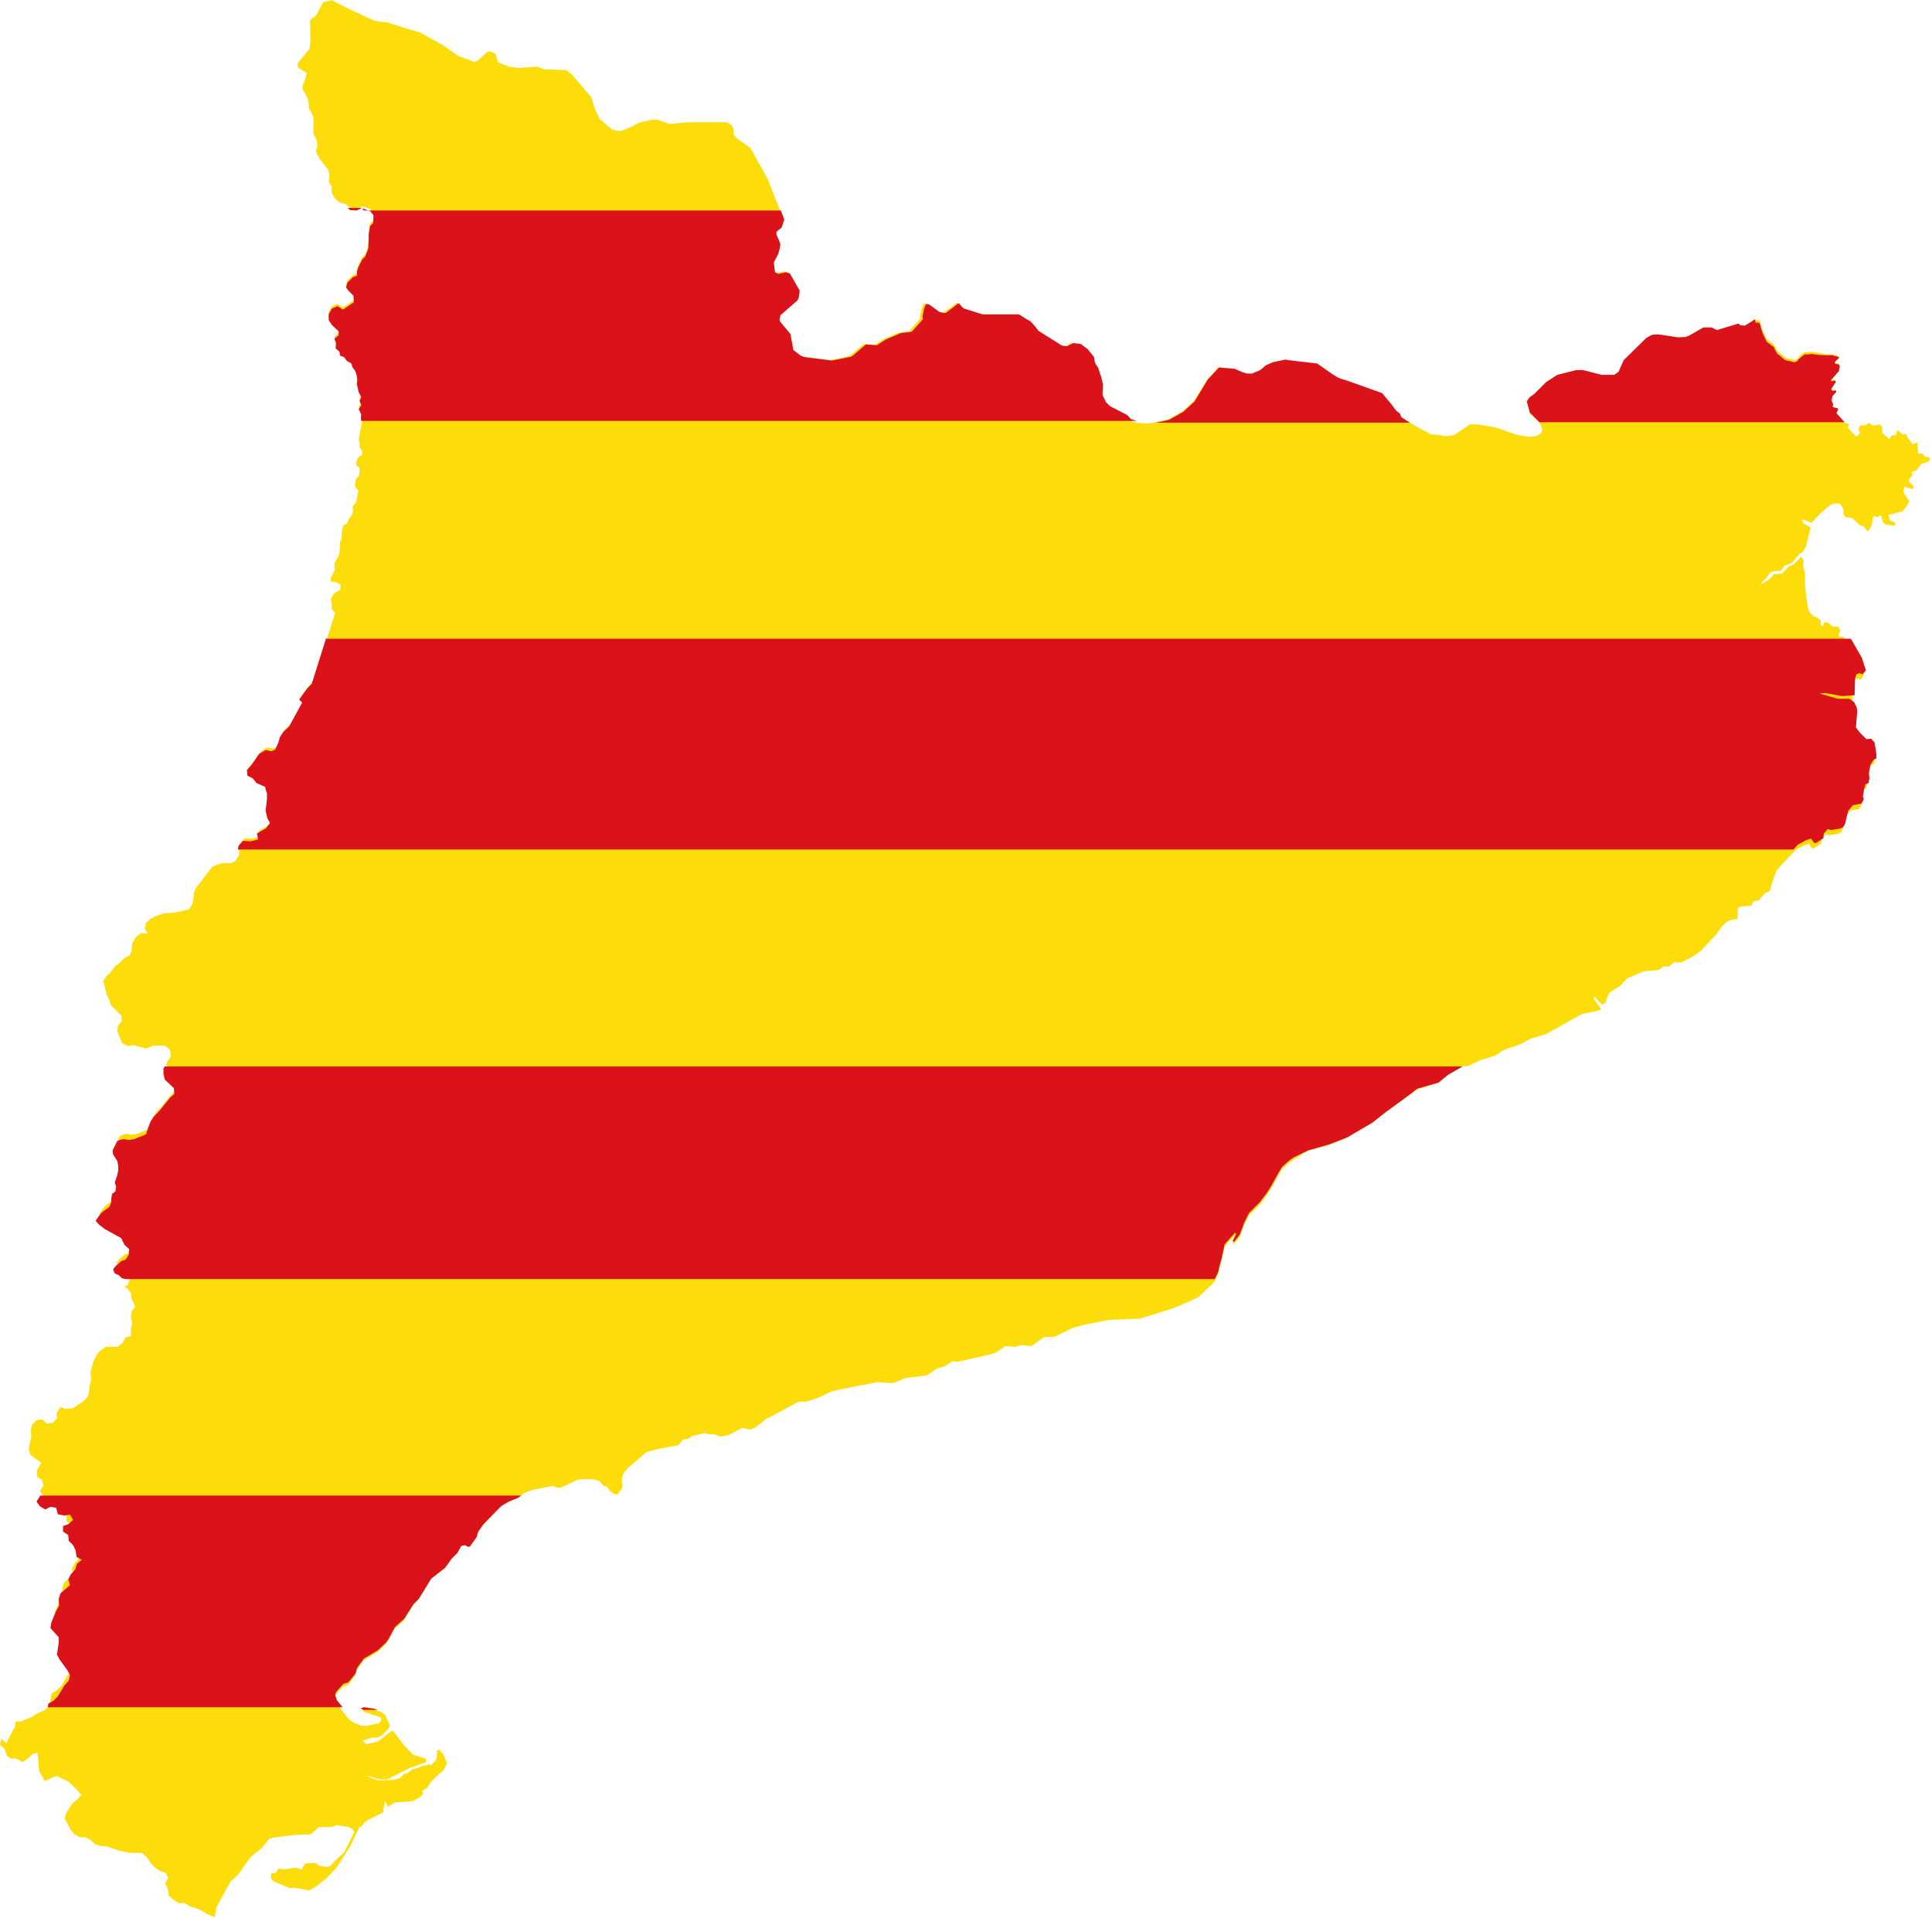 <svg xmlns:dc="http://purl.org/dc/elements/1.1/" xmlns:cc="http://creativecommons.org/ns#" xmlns:rdf="http://www.w3.org/1999/02/22-rdf-syntax-ns#" xmlns:svg="http://www.w3.org/2000/svg" xmlns="http://www.w3.org/2000/svg" xmlns:sodipodi="http://sodipodi.sourceforge.net/DTD/sodipodi-0.dtd" xmlns:inkscape="http://www.inkscape.org/namespaces/inkscape" viewBox="0 0 4.444 4.412" width="123.438" height="122.563" id="svg2" version="1.1" inkscape:version="0.47 r22583" sodipodi:docname="Z2Z.svg">
  <defs id="defs10">
    <inkscape:perspective sodipodi:type="inkscape:persp3d" inkscape:vp_x="0 : 250 : 1" inkscape:vp_y="0 : 1000 : 0" inkscape:vp_z="750 : 250 : 1" inkscape:persp3d-origin="375 : 166.66667 : 1" id="perspective14"/>
    <inkscape:perspective id="perspective2926" inkscape:persp3d-origin="0.5 : 0.33333333 : 1" inkscape:vp_z="1 : 0.5 : 1" inkscape:vp_y="0 : 1000 : 0" inkscape:vp_x="0 : 0.5 : 1" sodipodi:type="inkscape:persp3d"/>
    <inkscape:perspective id="perspective2823" inkscape:persp3d-origin="0.5 : 0.33333333 : 1" inkscape:vp_z="1 : 0.5 : 1" inkscape:vp_y="0 : 1000 : 0" inkscape:vp_x="0 : 0.5 : 1" sodipodi:type="inkscape:persp3d"/>
  </defs>
  <sodipodi:namedview pagecolor="#ffffff" bordercolor="#666666" borderopacity="1" objecttolerance="10" gridtolerance="10" guidetolerance="10" inkscape:pageopacity="0" inkscape:pageshadow="2" inkscape:window-width="1280" inkscape:window-height="1004" id="namedview8" showgrid="false" inkscape:zoom="1.888" inkscape:cx="191.31505" inkscape:cy="-17.363667" inkscape:window-x="-8" inkscape:window-y="-8" inkscape:window-maximized="1" inkscape:current-layer="svg2"/>
  <path style="fill:#fcdd09" d="M 0.763,-2.3960073e-8 0.756,0.002 l -0.013,0.003 -0.015,0.029 -0.002,0.002 -0.013,0.01 0.001,0.048 -0.002,0.018 -0.027,0.033 0,0.009 0,0.001 0.021,0.013 -0.006,0.02 -0.003,0.006 -0.001,0.011 0.006,0.01 0.006,0.012 0.002,0.012 0.001,0.011 0.007,0.012 0.003,0.009 0,0.036 0.007,0.015 0.002,0.007 -0.001,0.013 -0.003,0 0.003,0.012 0.006,0.011 0.019,0.024 0.004,0.013 -0.002,0.015 0.007,0.012 0,0.015 0.008,0.013 0.011,0.009 0.013,0.003 0.011,0.01 0.015,0.001 0.013,-0.006 0.018,0.007 0.007,0.009 0,0.009 -0.001,0.009 -0.007,0.007 -0.003,0.02 0,0.011 -0.001,0.021 -0.007,0.018 -0.007,0.007 -0.009,0.018 -0.003,0.01 0,0.009 -0.009,0.003 -0.013,0.013 -0.003,0.011 0.006,0.008 0.011,0.011 0.001,0.015 -0.025,0.017 -0.013,-0.008 -0.013,0.006 -0.007,0.013 0,0.013 0.007,0.011 0.016,0.015 0,0.009 -0.01,0.008 0.004,0.01 -0.001,0.012 0.009,0.008 0.001,0.009 0.009,0.003 0.007,0.009 0.01,0.006 0.003,0.009 0.006,0.008 0.003,0.009 0.002,0.011 -0.001,0.011 0.004,0.018 0.006,0.011 -0.004,0.009 0.004,0.01 -0.006,0.009 0.006,0.012 -0.001,0.011 0.003,0.009 -0.008,0.042 0.002,0.01 0,0.009 0.006,0.008 0,0.009 -0.009,0.006 -0.004,0.009 -0.001,0.009 0.008,0.006 -0.001,0.018 -0.007,0.007 -0.002,0.01 0,0.009 0.007,0.008 -0.003,0.019 -0.003,0.01 -0.007,0.008 0.001,0.01 -0.002,0.009 -0.008,0.01 -0.003,0.009 -0.009,0.006 -0.003,0.009 -0.001,0.011 0,0.01 -0.004,0.008 0,0.011 -0.002,0.018 -0.011,0.02 0.001,0.015 -0.009,0.018 0,0.009 0.009,0 0.013,0.006 0,0.012 -0.013,0.008 -0.009,0.012 0.002,0.015 0,0.01 0.008,0.008 -0.05,0.158 -0.01,0.01 -0.019,0.026 0.007,0.007 -0.03,0.055 -0.013,0.012 -0.008,0.012 -0.003,0.01 0,0.001 -0.004,0.009 -0.004,0.009 -0.009,0.004 -0.013,-0.003 -0.015,0.009 -0.018,0.026 -0.01,0.011 0.001,0.013 0.012,0.006 0.009,0.011 0.02,0.009 0.001,0.006 0.003,0.009 0,0.013 -0.003,0.027 0.004,0.017 0.006,0.011 -0.009,0.012 -0.021,0.012 0.002,0.01 0,0.004 -0.017,0.004 -0.017,-0.001 -0.01,0.011 -0.003,0.012 0,0.015 -0.007,0.013 -0.012,0.007 -0.015,-0.001 -0.015,0.003 -0.013,0.006 -0.036,0.047 -0.006,0.011 -0.001,0.017 -0.003,0.012 -0.008,0.011 -0.03,0.007 -0.028,0.002 -0.017,0.006 -0.012,0.006 -0.011,0.01 -0.003,0.013 0.007,0.012 -0.015,-0.002 -0.012,0.009 -0.009,0.015 -0.001,0.015 -0.004,0.012 -0.013,0.007 -0.011,0.011 -0.011,0.008 -0.009,0.013 -0.01,0.009 -0.008,0.012 0.004,0.012 0.003,0.015 0.007,0.016 0.004,0.012 0.024,0.024 0.001,0.013 -0.009,0.011 -0.001,0.013 0.011,0.027 0.013,0.006 0.013,-0.002 0.029,0.008 0.017,-0.007 0.026,0 0.012,0.01 0.002,0.015 -0.01,0.015 0,0.013 0.003,0.013 0.021,0.02 0.001,0.013 -0.01,0.009 -0.026,0.032 -0.011,0.011 -0.008,0.012 -0.006,0.016 -0.004,0.013 -0.027,0.011 -0.013,0.002 -0.013,-0.002 -0.013,0.004 -0.01,0.019 0.001,0.009 0.01,0.016 0.002,0.011 0,0.009 -0.002,0.011 -0.003,0.009 -0.003,0.009 0.003,0.009 -0.001,0.011 -0.008,0.006 -0.002,0.01 0,0.009 -0.004,0.01 -0.002,0.002 -0.015,0.011 -0.007,0.008 -0.008,0.012 0.008,0.009 0.013,0.01 0.038,0.021 0.007,0.015 0.011,0.01 -0.001,0.013 -0.007,0.011 -0.007,0.003 -0.001,-0.001 -0.015,0.013 -0.006,0.008 0.004,0.009 0.009,0.004 0.007,0.007 0.009,0.002 0.004,0.009 -0.007,0.019 -0.008,0.006 0.006,0.002 0.009,0.011 0.002,0.015 0.008,0.016 -0.008,0.011 -0.002,0.013 0.003,0.015 -0.003,0.013 0,0.016 -0.013,0.004 -0.006,0.012 -0.011,0.009 -0.027,0 -0.015,0.01 -0.008,0.011 -0.006,0.012 -0.007,0.027 0.002,0.016 -0.004,0.013 -0.001,0.013 -0.003,0.013 -0.01,0.01 -0.024,0.016 -0.017,0.002 -0.012,-0.004 -0.009,0.013 0.001,0.013 -0.01,0.01 -0.013,0.002 -0.011,-0.01 -0.013,0.002 -0.011,0.011 -0.002,0.012 0.001,0.016 -0.004,0.015 -0.002,0.013 0.004,0.013 0.025,0.018 -0.01,0.017 0,0.015 0.011,0.007 0.004,0.013 -0.008,0.013 0.008,0.011 0.012,0.007 0.012,-0.006 0.013,0.002 0.004,0.015 0.015,0.003 0.013,-0.002 0.007,0.012 -0.011,0.01 -0.012,0.004 0,0.013 0.012,0.008 0.001,0.013 0.01,0.01 0.006,0.012 0.002,0.015 0.012,0.007 -0.011,0.009 -0.004,0.013 -0.01,0.011 -0.006,0.012 0.004,0.013 -0.022,0.019 -0.004,0.013 0.001,0.015 -0.007,0.013 -0.011,0.026 -0.002,0.013 0.019,0.021 0,0.013 -0.004,0.027 0.006,0.011 0.018,0.025 0.006,0.011 -0.003,0.013 -0.01,0.011 -0.015,0.025 -0.01,0.01 -0.012,0.007 -0.006,0.028 -0.01,0.011 -0.017,0.007 -0.011,0.008 -0.027,0.011 -0.012,0 -0.002,0.013 L 0.014,4.01 0.003,3.999 0,4.014 0.01,4.022 0.016,4.039 l 0.009,0.006 0.012,0 0.015,0.008 0.012,-0.008 0.011,-0.01 0.011,-0.004 0.002,0.017 0.002,0.026 0.007,0.012 L 0.103,4.097 0.117,4.09 0.131,4.085 l 0.026,0.013 0.021,0.02 0.009,0.011 -0.009,0.01 -0.011,0.009 -0.008,0.011 -0.007,0.012 -0.003,0.012 0.013,0.025 0.009,0.011 0.013,0.007 0.012,0 0.012,0.006 0.011,0.01 0.012,0.004 0.015,0.001 0.025,0.009 0.028,0.006 0.027,0 0.011,0.009 0.01,0.015 0.01,0.01 0.012,0.008 0.012,0.004 0.006,0.012 -0.007,0.012 0.006,0.013 0.002,0.015 0.01,0.009 0.013,0.009 0.013,-0.001 0.012,0.008 0.015,0.004 0.013,0.006 0.011,0.007 0.019,0.008 0,-0.001 0.004,-0.022 0.032,-0.059 0.017,-0.015 0.029,-0.041 0.027,-0.022 0.016,-0.02 0.009,-0.003 0.045,-0.006 0.025,-0.001 0.017,-0.001 0.018,-0.016 0.032,-0.001 0.009,-0.004 0.025,0.004 0.011,0.004 L 0.815,4.214 0.792,4.26 0.768,4.283 0.76,4.292 0.751,4.294 0.735,4.292 0.725,4.285 0.703,4.286 0.698,4.292 0.694,4.3 0.68,4.296 l -0.027,0.004 -0.012,-0.002 -0.008,0.011 -0.009,0 -0.001,0.006 0.002,0.01 0.022,0.01 0.02,0.008 0.003,0 0.008,-0.001 0.03,0.006 0.004,0 0.017,-0.01 0.013,-0.011 0.008,-0.006 0.024,-0.025 0.032,-0.05 0.021,-0.044 0.001,-0.001 0.001,0.002 0.003,-0.002 0,-0.001 0,-0.001 0.001,0 0.003,-0.004 0,-0.001 0.009,-0.007 0.036,-0.018 0.001,-0.003 0,-0.006 0,-0.001 0.004,-0.016 0.006,0.013 0.016,-0.01 0.041,-0.003 0.015,-0.008 0.008,-0.007 0,-0.01 0.009,-0.004 0.01,-0.015 0.012,-0.012 0.002,-0.002 0.015,-0.013 0.008,-0.016 -0.008,-0.02 -0.009,-0.011 -0.006,0.001 0,0.015 -0.003,0.009 -0.01,0.009 -0.002,0.002 -0.001,0 0,-0.002 L 0.987,4.057 0.986,4.058 0.984,4.059 0.983,4.06 l -0.001,0 -0.001,0 -0.001,0 -0.003,0.001 0,0.001 -0.001,0 -0.003,0 -0.001,0 -0.001,0 -0.001,0 -0.001,0.001 -0.001,0 -0.001,0.001 -0.001,0 -0.001,0 0,0.001 -0.002,0 0,0.001 -0.001,0 -0.001,0 0,0.001 -0.002,0 -0.011,0.003 -0.01,0.008 -0.002,0 -0.001,0.001 -0.001,0 -0.001,0 -0.001,0.001 -0.002,0 0,0.001 -0.001,0 -0.001,0 0,0.001 -0.001,0 -0.001,0.001 -0.001,0.001 0,0.001 -0.001,0 0,0.001 -0.001,0.001 -0.001,0 0,0.001 0,0.001 -0.002,0 0,0.001 -0.016,0.004 -0.022,0.001 L 0.869,4.095 0.849,4.088 0.844,4.084 l 0.029,0.009 0.017,0 0.052,-0.026 0.006,-0.002 0.03,-0.011 0.001,0 0.002,-0.003 -0.002,-0.006 -0.029,-0.009 -0.009,-0.009 -0.016,-0.018 -0.022,-0.029 -0.034,0.026 -0.001,0 -0.026,0.006 -0.008,-0.008 0.02,-0.007 0.013,0 0.009,-0.004 0.002,-0.001 0.013,-0.013 0.002,-0.002 0.004,-0.008 -0.011,-0.024 -0.009,-0.007 -0.02,-0.007 -0.021,-0.003 -0.007,0.002 0.01,0.008 0.003,0.001 0.028,0.009 0.006,0.003 0.001,0.006 -0.006,0.007 -0.029,0.006 -0.012,-0.001 -0.019,-0.008 -0.009,-0.007 -0.013,-0.016 L 0.774,3.917 0.77,3.905 0.772,3.898 0.789,3.879 0.8,3.876 0.817,3.854 0.82,3.842 0.836,3.819 l 0.032,-0.019 0.019,-0.018 0.007,-0.01 0.013,-0.025 0.022,-0.02 L 0.951,3.69 0.963,3.678 0.992,3.631 l 0.032,-0.025 0.012,-0.017 0.003,-0.004 0.013,-0.013 0.009,-0.016 0.008,-0.002 0.008,0.004 0.004,-0.001 0.015,-0.021 0.004,-0.013 0.012,-0.017 0.041,-0.042 0.017,-0.01 0.022,-0.009 0.004,-0.003 0.01,-0.008 0.019,-0.007 0.046,-0.009 0.012,0.004 0.009,-0.001 0.036,-0.017 0.015,-0.002 0.024,0.001 0.011,0.003 0.011,0.012 0.007,0.001 0.007,0.011 0.01,0.006 0.007,0.002 0.012,-0.017 -0.002,-0.019 0.004,-0.013 0.01,-0.012 0.015,-0.013 0.028,-0.024 0.03,-0.008 0.044,-0.008 0.01,-0.013 0.011,-0.001 0.01,-0.007 0.03,-0.007 0.008,0.003 0.013,0 0.016,0.006 0.008,-0.003 0.009,-0.001 0.013,-0.007 0.018,-0.01 0.019,0.004 0.002,-0.001 0.01,-0.004 0.024,-0.019 0.006,-0.003 0.069,-0.037 0.017,0 0.028,-0.009 0.032,-0.015 0.042,-0.009 0.063,-0.012 0.025,0.002 0.009,0 0.006,-0.001 0.022,-0.01 0.03,-0.004 0.02,-0.002 0.024,-0.016 0.019,-0.006 0.017,-0.011 0.013,0.001 0.07,-0.016 0.015,-0.004 0.024,-0.016 0.022,0.002 0.013,-0.004 0.025,0.002 0.026,-0.019 0.007,-0.002 0.019,0 0.041,-0.02 0.025,-0.007 0.008,-0.002 0.051,-0.01 0.072,-0.003 0.08,-0.025 0.018,-0.008 0.036,-0.016 0.037,-0.035 0.009,-0.018 0.002,-0.01 0.006,-0.022 0.007,-0.032 0.024,-0.027 0.002,0.004 -0.008,0.016 0.004,0.001 0.013,-0.017 0.01,-0.027 0.011,-0.022 0.025,-0.025 0.018,-0.024 0.006,-0.01 0.002,-0.003 0.016,-0.029 0.009,-0.015 0.018,-0.016 0.009,-0.006 0.032,-0.02 0.048,-0.013 0.042,-0.017 0.057,-0.034 0.029,-0.022 0.06,-0.044 0.015,-0.011 0.048,-0.015 0.022,-0.018 0.036,-0.021 0.012,0 0.024,-0.012 0.038,-0.012 0.015,-0.01 0.007,-0.004 0.036,-0.012 0.024,-0.013 0.036,-0.011 0.082,-0.046 0.03,-0.006 0.008,-0.002 0.006,-0.003 -0.018,-0.025 0.003,-0.004 0.009,0.011 0.009,0.008 0.006,-0.004 0.001,-0.001 0.003,-0.01 0.006,-0.013 0.024,-0.015 0.017,-0.018 0.038,-0.016 0.034,-0.003 0.011,-0.008 0.013,0 0.013,-0.011 0.007,0.002 0.01,-0.001 0.028,-0.015 0.016,-0.012 0.034,-0.036 0.015,-0.021 0.015,-0.012 0.009,-0.002 0.009,-0.001 0.002,-0.002 0,-0.024 0.001,0 0.007,-0.003 0.024,-0.002 0.004,-0.01 0.013,-0.002 0.013,-0.016 0.012,-0.006 0.008,-0.027 0.008,-0.021 0.043,-0.046 0.018,-0.01 0.012,-0.004 0.001,0 0.007,0.01 0.004,0 0.017,-0.011 0.001,-0.011 0.003,-0.003 0.006,-0.007 0.004,0.001 0.004,0.001 0.02,-0.003 0.008,-0.004 0.004,-0.007 0.007,-0.03 0.011,-0.013 0.016,-0.003 0.003,0 0.006,-0.01 -0.001,-0.004 -0.001,-0.003 0.003,-0.018 0.003,-0.01 0.007,-0.003 0.002,-0.011 -0.001,-0.012 0.003,-0.018 0.007,-0.012 0.007,-0.004 0,-0.01 -0.004,-0.026 -0.008,-0.009 -0.011,0.001 -0.006,-0.006 -0.001,-0.001 -0.008,-0.008 -0.009,-0.012 0.003,-0.037 -0.001,-0.008 -0.006,-0.013 -0.011,-0.008 -0.027,0 -0.042,-0.012 0.013,-0.001 0.039,0.007 0.029,-0.002 0.001,-0.039 0.003,-0.009 0.007,-0.003 0.007,0.003 0.008,-0.009 -0.009,-0.028 -0.002,-0.004 -0.019,-0.033 -0.004,-0.007 -0.001,0 -0.011,-0.017 -0.011,-0.001 0,-0.006 0.003,-0.008 -0.004,-0.009 -0.013,0 -0.011,-0.009 -0.008,-0.001 -0.004,0.008 -0.004,0 -0.001,-0.013 -0.009,-0.006 -0.008,-0.003 0,-0.001 -0.009,-0.008 -0.004,-0.013 -0.003,-0.021 -0.003,-0.028 0,-0.027 -0.004,-0.015 0.001,-0.015 -0.006,-0.009 -0.017,0.018 -0.011,0.004 -0.007,0.008 -0.009,0.009 -0.018,0.001 -0.011,0.012 -0.017,0.011 -0.001,-0.003 0.012,-0.012 0.009,-0.013 0.024,-0.003 0.007,-0.01 0.018,-0.008 0.018,-0.021 0.006,-0.003 0.008,-0.013 0.011,-0.044 -0.017,-0.01 -0.003,-0.007 0.004,-0.001 0.018,0.007 0.021,-0.022 0.022,-0.019 0.01,-0.003 0.013,0 0.003,0.006 0.004,0.007 0.001,0.012 0.004,0.006 0.015,0.002 0.02,0.018 0.007,0.001 0.009,0.012 0.006,-0.007 0.004,-0.009 0.002,-0.017 0.003,-0.002 0.008,0.002 0.004,-0.003 0.003,-0.001 0.001,0 0.004,0.016 0.008,0.006 0.016,0.001 0.003,0.002 0.002,-0.006 -0.002,-0.003 -0.011,-0.004 -0.003,-0.013 0.032,-0.008 0.01,-0.012 0.006,-0.011 -0.013,-0.02 0,-0.01 0.002,-0.004 0.008,0.003 0.011,0.003 0.002,-0.007 -0.01,-0.009 -0.001,-0.006 0.007,-0.009 0.002,-0.002 -0.003,-0.004 0.002,-0.004 0.009,-0.002 0.011,-0.015 0.018,-0.006 0.002,-0.006 -0.002,-0.004 -0.009,-0.001 -0.006,-0.007 -0.01,0 L 4.41,1.017 4.4,1.022 4.388,1.007 4.385,0.999 l -0.009,0 -0.01,-0.009 -0.002,0 -0.003,0.011 -0.007,0 -0.002,0 -0.007,0.009 L 4.341,1.005 4.335,1.001 4.329,0.995 4.33,0.983 4.323,0.975 4.32,0.977 4.307,0.979 4.299,0.972 l -0.008,0.006 -0.012,0 L 4.275,0.986 l 0.003,0.01 -0.006,0.007 -0.004,0 L 4.25,0.983 4.254,0.975 4.242,0.972 4.223,0.951 4.228,0.943 4.227,0.939 4.218,0.937 4.214,0.934 4.217,0.93 4.212,0.92 4.214,0.91 4.223,0.9 4.222,0.897 4.214,0.898 4.211,0.893 4.222,0.876 4.219,0.873 l -0.008,0.002 0,-0.003 0.018,-0.021 0.002,-0.011 -0.002,-0.004 -0.008,-0.001 -0.002,-0.004 0.011,-0.011 -0.008,-0.003 -0.006,-0.001 0,-0.001 -0.015,0 -0.001,0 L 4.181,0.811 4.166,0.809 4.159,0.81 4.151,0.81 4.143,0.816 4.137,0.821 4.136,0.825 4.129,0.828 4.123,0.827 l -0.001,0 0,-0.001 -0.007,-0.001 -0.008,-0.002 -0.013,-0.011 -0.003,-0.002 -0.001,0 L 4.084,0.799 4.08,0.792 l -0.004,-0.003 -0.001,0 -0.002,-0.002 -0.008,-0.006 -0.002,-0.002 0,-0.001 -0.008,-0.016 -0.004,-0.012 -0.003,-0.012 -0.003,-0.002 -0.007,0 -0.009,0.006 -0.015,0.009 -0.006,-0.001 -0.004,0 -0.004,-0.004 -0.05,0.015 -0.012,-0.006 -0.019,0 L 3.885,0.772 3.876,0.775 3.86,0.776 3.823,0.771 3.81,0.769 3.799,0.771 3.794,0.774 l -0.007,0.004 -0.052,0.051 -0.012,0.027 -0.01,0.007 -0.029,0 -0.043,-0.011 -0.002,0 -0.013,0 -0.028,0.007 -0.016,0.004 -0.026,0.017 -0.027,0.027 -0.011,0.008 -0.006,0.009 0.007,0.026 0.009,0.009 0.013,0.013 0.002,0.004 0.003,0.007 0.001,0.007 -0.002,0.006 -0.009,0.006 -0.018,0.003 L 3.501,1.002 3.489,1 3.44,0.983 l -0.041,-0.007 -0.018,0 -0.037,0.025 -0.02,0.002 -0.001,0 -0.013,-0.003 L 3.291,0.999 3.279,0.992 3.276,0.991 3.231,0.965 3.222,0.96 3.22,0.954 3.219,0.953 l 0,-0.001 L 3.21,0.945 3.198,0.93 3.177,0.906 3.093,0.875 3.081,0.872 3.077,0.87 3.074,0.869 3.06,0.861 3.026,0.837 2.959,0.829 2.955,0.828 2.927,0.834 l -0.016,0.007 -0.013,0.011 -0.019,0.008 -0.012,0 -0.01,-0.003 -0.018,-0.008 -0.001,0 L 2.802,0.845 2.777,0.873 2.746,0.922 2.72,0.946 l -0.032,0.018 -0.016,0.004 L 2.656,0.972 2.636,0.974 2.613,0.972 l -0.013,-0.004 -0.001,0 -0.002,-0.003 -0.007,-0.007 -0.039,-0.02 -0.009,-0.009 -0.002,-0.004 -0.006,-0.013 L 2.535,0.886 2.53,0.87 2.523,0.848 2.518,0.839 2.517,0.836 2.516,0.834 2.516,0.833 2.514,0.825 2.513,0.821 2.511,0.819 2.508,0.815 2.502,0.808 2.499,0.803 2.483,0.791 2.466,0.789 2.459,0.792 l -0.007,0.004 -0.001,0 L 2.44,0.795 2.386,0.762 2.374,0.747 2.366,0.739 2.36,0.736 2.341,0.723 l -0.083,0 L 2.253,0.722 2.25,0.721 2.212,0.709 2.201,0.696 2.192,0.703 2.17,0.719 2.157,0.717 2.132,0.699 2.126,0.698 2.123,0.702 2.12,0.711 2.116,0.727 2.117,0.732 2.091,0.762 2.067,0.765 2.032,0.78 2.012,0.793 1.987,0.791 1.954,0.819 1.91,0.828 l -0.003,0 -0.055,-0.007 -0.003,0 -0.002,-0.001 -0.002,0 L 1.836,0.817 1.819,0.803 1.812,0.766 1.789,0.737 1.788,0.732 1.789,0.728 1.79,0.722 1.829,0.689 1.833,0.683 l 0.002,-0.011 0,-0.008 -0.001,0 -0.021,-0.037 -0.009,-0.003 -0.018,0.004 L 1.779,0.623 1.778,0.619 1.775,0.6 1.785,0.581 1.789,0.57 1.791,0.558 1.788,0.549 1.782,0.535 l 0,-0.007 L 1.794,0.519 1.799,0.506 1.801,0.501 1.766,0.412 1.726,0.34 1.695,0.318 l -0.008,-0.009 0,-0.013 -0.004,-0.008 -0.011,-0.007 -0.018,0 -0.07,0 -0.045,0.004 -0.001,-0.001 -0.026,-0.009 -0.001,0 L 1.5,0.275 1.47,0.282 1.457,0.289 1.432,0.3 1.423,0.301 1.413,0.299 1.407,0.297 1.379,0.273 1.368,0.25 1.36,0.223 1.352,0.214 1.351,0.213 1.317,0.173 1.303,0.161 1.25,0.159 1.249,0.158 1.235,0.153 l -0.001,0 -0.038,0.003 -0.021,-0.002 -0.001,0 -0.001,0 L 1.148,0.144 1.146,0.144 1.143,0.134 1.14,0.124 1.128,0.118 1.122,0.119 l -0.001,0 L 1.098,0.14 1.09,0.142 1.053,0.128 1.018,0.103 0.965,0.074 0.937,0.066 0.89,0.051 0.875,0.05 0.86,0.047 0.817,0.027 0.81,0.024 0.763,-2.3960073e-8 z" id="rect4"/>
  <path style="fill:#da121a" d="m 0.801,0.479 0.004,0.004 0.015,0.001 0.013,-0.006 -0.033,0 z m 0.033,0 0.018,0.007 0.007,0.009 0,0.009 -0.001,0.009 -0.007,0.007 -0.003,0.02 0,0.011 -0.001,0.021 -0.007,0.018 -0.007,0.007 -0.009,0.018 -0.003,0.01 0,0.009 -0.009,0.003 -0.013,0.013 -0.003,0.011 0.006,0.008 0.011,0.011 0.001,0.015 -0.025,0.017 -0.013,-0.008 -0.013,0.006 -0.007,0.013 0,0.013 0.007,0.011 0.016,0.015 0,0.009 -0.01,0.008 0.004,0.01 -0.001,0.012 0.009,0.008 0.001,0.009 0.009,0.003 0.007,0.009 0.01,0.006 0.003,0.009 0.006,0.008 0.003,0.009 0.002,0.011 -0.001,0.011 0.004,0.018 0.006,0.011 -0.004,0.009 0.004,0.01 -0.006,0.009 0.006,0.012 -0.001,0.011 0.001,0.004 1.784,0 -0.013,-0.004 -0.001,0 -0.002,-0.003 -0.007,-0.007 -0.039,-0.02 -0.009,-0.009 -0.002,-0.004 -0.006,-0.013 0.001,-0.024 -0.004,-0.017 -0.007,-0.021 -0.006,-0.009 -0.001,-0.003 -0.001,-0.002 0,-0.001 -0.001,-0.008 -0.001,-0.003 -0.002,-0.002 -0.003,-0.004 -0.006,-0.007 -0.003,-0.004 -0.016,-0.012 -0.017,-0.002 -0.007,0.003 -0.007,0.004 -0.001,0 -0.011,-0.001 -0.054,-0.034 -0.012,-0.015 -0.008,-0.008 -0.006,-0.003 -0.019,-0.012 -0.083,0 -0.004,-0.001 -0.003,-0.001 -0.038,-0.012 -0.011,-0.012 -0.009,0.007 -0.021,0.016 -0.013,-0.002 -0.025,-0.018 -0.006,-0.001 -0.003,0.004 -0.003,0.009 -0.003,0.016 0.001,0.006 -0.026,0.029 -0.025,0.003 -0.035,0.015 -0.02,0.013 -0.025,-0.002 -0.033,0.028 -0.044,0.009 -0.003,0 -0.055,-0.007 -0.003,0 -0.002,-0.001 -0.002,0 -0.008,-0.003 -0.017,-0.013 -0.007,-0.037 -0.024,-0.029 -0.001,-0.004 0.001,-0.004 0.001,-0.006 0.039,-0.034 0.003,-0.006 0.002,-0.011 0,-0.008 -0.001,0 -0.021,-0.037 -0.009,-0.003 -0.018,0.004 -0.007,-0.004 -0.001,-0.004 -0.002,-0.019 0.01,-0.019 0.003,-0.01 0.002,-0.012 -0.003,-0.009 -0.006,-0.013 0,-0.007 0.012,-0.01 0.004,-0.012 0.002,-0.006 -0.008,-0.021 -0.96,0 z m 3.203,0.255 -0.009,0.006 -0.015,0.009 -0.006,-0.001 -0.004,0 -0.004,-0.004 -0.05,0.015 -0.012,-0.006 -0.019,0 -0.033,0.019 -0.009,0.003 -0.016,0.001 -0.037,-0.006 -0.012,-0.001 -0.011,0.001 -0.006,0.003 -0.007,0.004 -0.052,0.051 -0.012,0.027 -0.01,0.007 -0.029,0 -0.043,-0.011 -0.002,0 -0.013,0 -0.028,0.007 -0.016,0.004 -0.026,0.017 -0.027,0.027 -0.011,0.008 -0.006,0.009 0.007,0.026 0.009,0.009 0.013,0.013 0.702,0 -0.019,-0.021 0.004,-0.008 -0.001,-0.003 -0.009,-0.002 -0.003,-0.003 0.002,-0.003 -0.004,-0.01 0.002,-0.01 0.009,-0.01 -0.001,-0.003 -0.008,0.001 -0.003,-0.004 0.011,-0.017 -0.003,-0.003 -0.008,0.002 0,-0.003 0.018,-0.021 0.002,-0.011 -0.002,-0.004 -0.008,-0.001 -0.002,-0.004 0.011,-0.011 -0.008,-0.003 -0.006,-0.001 0,-0.001 -0.015,0 -0.001,0 -0.02,-0.001 -0.015,-0.002 -0.007,0.001 -0.008,0 -0.008,0.006 -0.007,0.006 -0.001,0.003 -0.007,0.003 -0.006,-0.001 -0.001,0 0,-0.001 -0.007,-0.001 -0.008,-0.002 -0.013,-0.011 -0.003,-0.002 -0.001,0 -0.006,-0.01 -0.003,-0.007 -0.004,-0.003 -0.001,0 -0.002,-0.002 -0.008,-0.006 -0.002,-0.002 0,-0.001 -0.008,-0.016 -0.004,-0.012 -0.003,-0.012 -0.003,-0.002 -0.007,0 z m -1.081,0.093 -0.028,0.006 -0.016,0.007 -0.013,0.011 -0.019,0.008 -0.012,0 -0.01,-0.003 -0.018,-0.008 -0.001,0 -0.035,-0.003 -0.026,0.028 -0.03,0.05 -0.026,0.024 -0.032,0.018 -0.016,0.004 -0.017,0.003 0.586,0 -0.011,-0.007 -0.009,-0.006 -0.002,-0.006 -0.001,-0.001 0,-0.001 -0.009,-0.007 -0.011,-0.015 -0.021,-0.025 -0.084,-0.03 -0.011,-0.003 -0.004,-0.002 -0.003,-0.001 -0.013,-0.008 -0.034,-0.024 -0.068,-0.008 -0.003,-0.001 z m -2.205,0.638 -0.034,0.108 -0.01,0.01 -0.019,0.026 0.007,0.007 -0.03,0.055 -0.013,0.012 -0.008,0.012 -0.003,0.01 0,0.001 -0.004,0.009 -0.004,0.009 -0.009,0.004 -0.013,-0.003 -0.015,0.009 -0.018,0.026 -0.01,0.011 0.001,0.013 0.012,0.006 0.009,0.011 0.02,0.009 0.001,0.006 0.003,0.009 0,0.013 -0.003,0.027 0.004,0.017 0.006,0.011 -0.009,0.012 -0.021,0.012 0.002,0.01 0,0.004 -0.017,0.004 -0.017,-0.001 -0.01,0.011 -0.002,0.009 3.578,0 0.01,-0.011 0.018,-0.01 0.012,-0.004 0.001,0 0.007,0.01 0.004,0 0.017,-0.011 0.001,-0.011 0.003,-0.003 0.006,-0.007 0.004,0.001 0.004,0.001 0.02,-0.003 0.008,-0.004 0.004,-0.007 0.007,-0.03 0.011,-0.013 0.016,-0.003 0.003,0 0.006,-0.01 -0.001,-0.004 -0.001,-0.003 0.003,-0.018 0.003,-0.01 0.007,-0.003 0.002,-0.011 -0.001,-0.012 0.003,-0.018 0.007,-0.012 0.007,-0.004 0,-0.01 -0.004,-0.026 -0.008,-0.009 -0.011,0.001 -0.006,-0.006 -0.001,-0.001 -0.008,-0.008 -0.009,-0.012 0.003,-0.037 -0.001,-0.008 -0.006,-0.013 -0.011,-0.008 -0.027,0 -0.042,-0.012 0.013,-0.001 0.039,0.007 0.029,-0.002 0.001,-0.039 0.003,-0.009 0.007,-0.003 0.007,0.003 0.008,-0.009 -0.009,-0.028 -0.002,-0.004 -0.019,-0.033 -0.004,-0.007 -0.001,0 -0.001,-0.001 -3.506,0 z M 0.379,2.453 0.376,2.457 l 0,0.013 0.003,0.013 0.021,0.02 0.001,0.013 -0.01,0.009 -0.026,0.032 -0.011,0.011 -0.008,0.012 -0.006,0.016 -0.004,0.013 -0.027,0.011 -0.013,0.002 -0.013,-0.002 -0.013,0.004 L 0.259,2.646 0.26,2.655 0.27,2.671 0.272,2.682 l 0,0.009 -0.002,0.011 -0.003,0.009 -0.003,0.009 0.003,0.009 -0.001,0.011 -0.008,0.006 -0.002,0.01 0,0.009 -0.004,0.01 -0.002,0.002 -0.015,0.011 -0.007,0.008 -0.008,0.012 0.008,0.009 0.013,0.01 0.038,0.021 0.007,0.015 0.011,0.01 -0.001,0.013 -0.007,0.011 -0.007,0.003 -0.001,-0.001 -0.015,0.013 -0.006,0.008 0.004,0.009 0.009,0.004 0.007,0.007 0.009,0.002 2.505,0 0.008,-0.016 0.002,-0.01 0.006,-0.022 0.007,-0.032 0.024,-0.027 0.002,0.004 -0.008,0.016 0.004,0.001 0.013,-0.017 0.01,-0.027 0.011,-0.022 0.025,-0.025 0.018,-0.024 0.006,-0.01 0.002,-0.003 0.016,-0.029 0.009,-0.015 0.018,-0.016 0.009,-0.006 L 3.009,2.646 3.058,2.632 3.099,2.616 3.157,2.582 3.186,2.559 3.246,2.515 3.26,2.504 3.309,2.49 l 0.022,-0.018 0.033,-0.019 -2.985,0 z m -0.287,0.987 0,0.001 -0.008,0.013 0.008,0.011 0.012,0.007 0.012,-0.006 0.013,0.002 0.004,0.015 0.015,0.003 0.013,-0.002 0.007,0.012 -0.011,0.01 -0.012,0.004 0,0.013 0.012,0.008 0.001,0.013 0.01,0.01 0.006,0.012 0.002,0.015 0.012,0.007 -0.011,0.009 -0.004,0.013 -0.01,0.011 -0.006,0.012 0.004,0.013 -0.022,0.019 -0.004,0.013 0.001,0.015 -0.007,0.013 -0.011,0.026 -0.002,0.013 0.019,0.021 0,0.013 -0.004,0.027 0.006,0.011 0.018,0.025 0.006,0.011 -0.003,0.013 -0.01,0.011 -0.015,0.025 -0.01,0.01 -0.012,0.007 -0.001,0.008 0.678,0 -0.013,-0.016 -0.004,-0.012 0.002,-0.007 0.017,-0.019 0.011,-0.003 0.017,-0.021 0.003,-0.012 0.016,-0.022 0.032,-0.019 0.019,-0.018 0.007,-0.01 0.013,-0.025 0.022,-0.02 L 0.951,3.69 0.963,3.678 0.992,3.631 l 0.032,-0.025 0.012,-0.017 0.003,-0.004 0.013,-0.013 0.009,-0.016 0.008,-0.002 0.008,0.004 0.004,-0.001 0.015,-0.021 0.004,-0.013 0.012,-0.017 0.041,-0.042 0.017,-0.01 0.022,-0.009 0.004,-0.003 0.003,-0.002 -1.109,0 z m 0.745,0.487 -0.007,0.002 0.006,0.004 0.033,0 -0.01,-0.003 -0.021,-0.003 z" id="path6"/>
</svg>